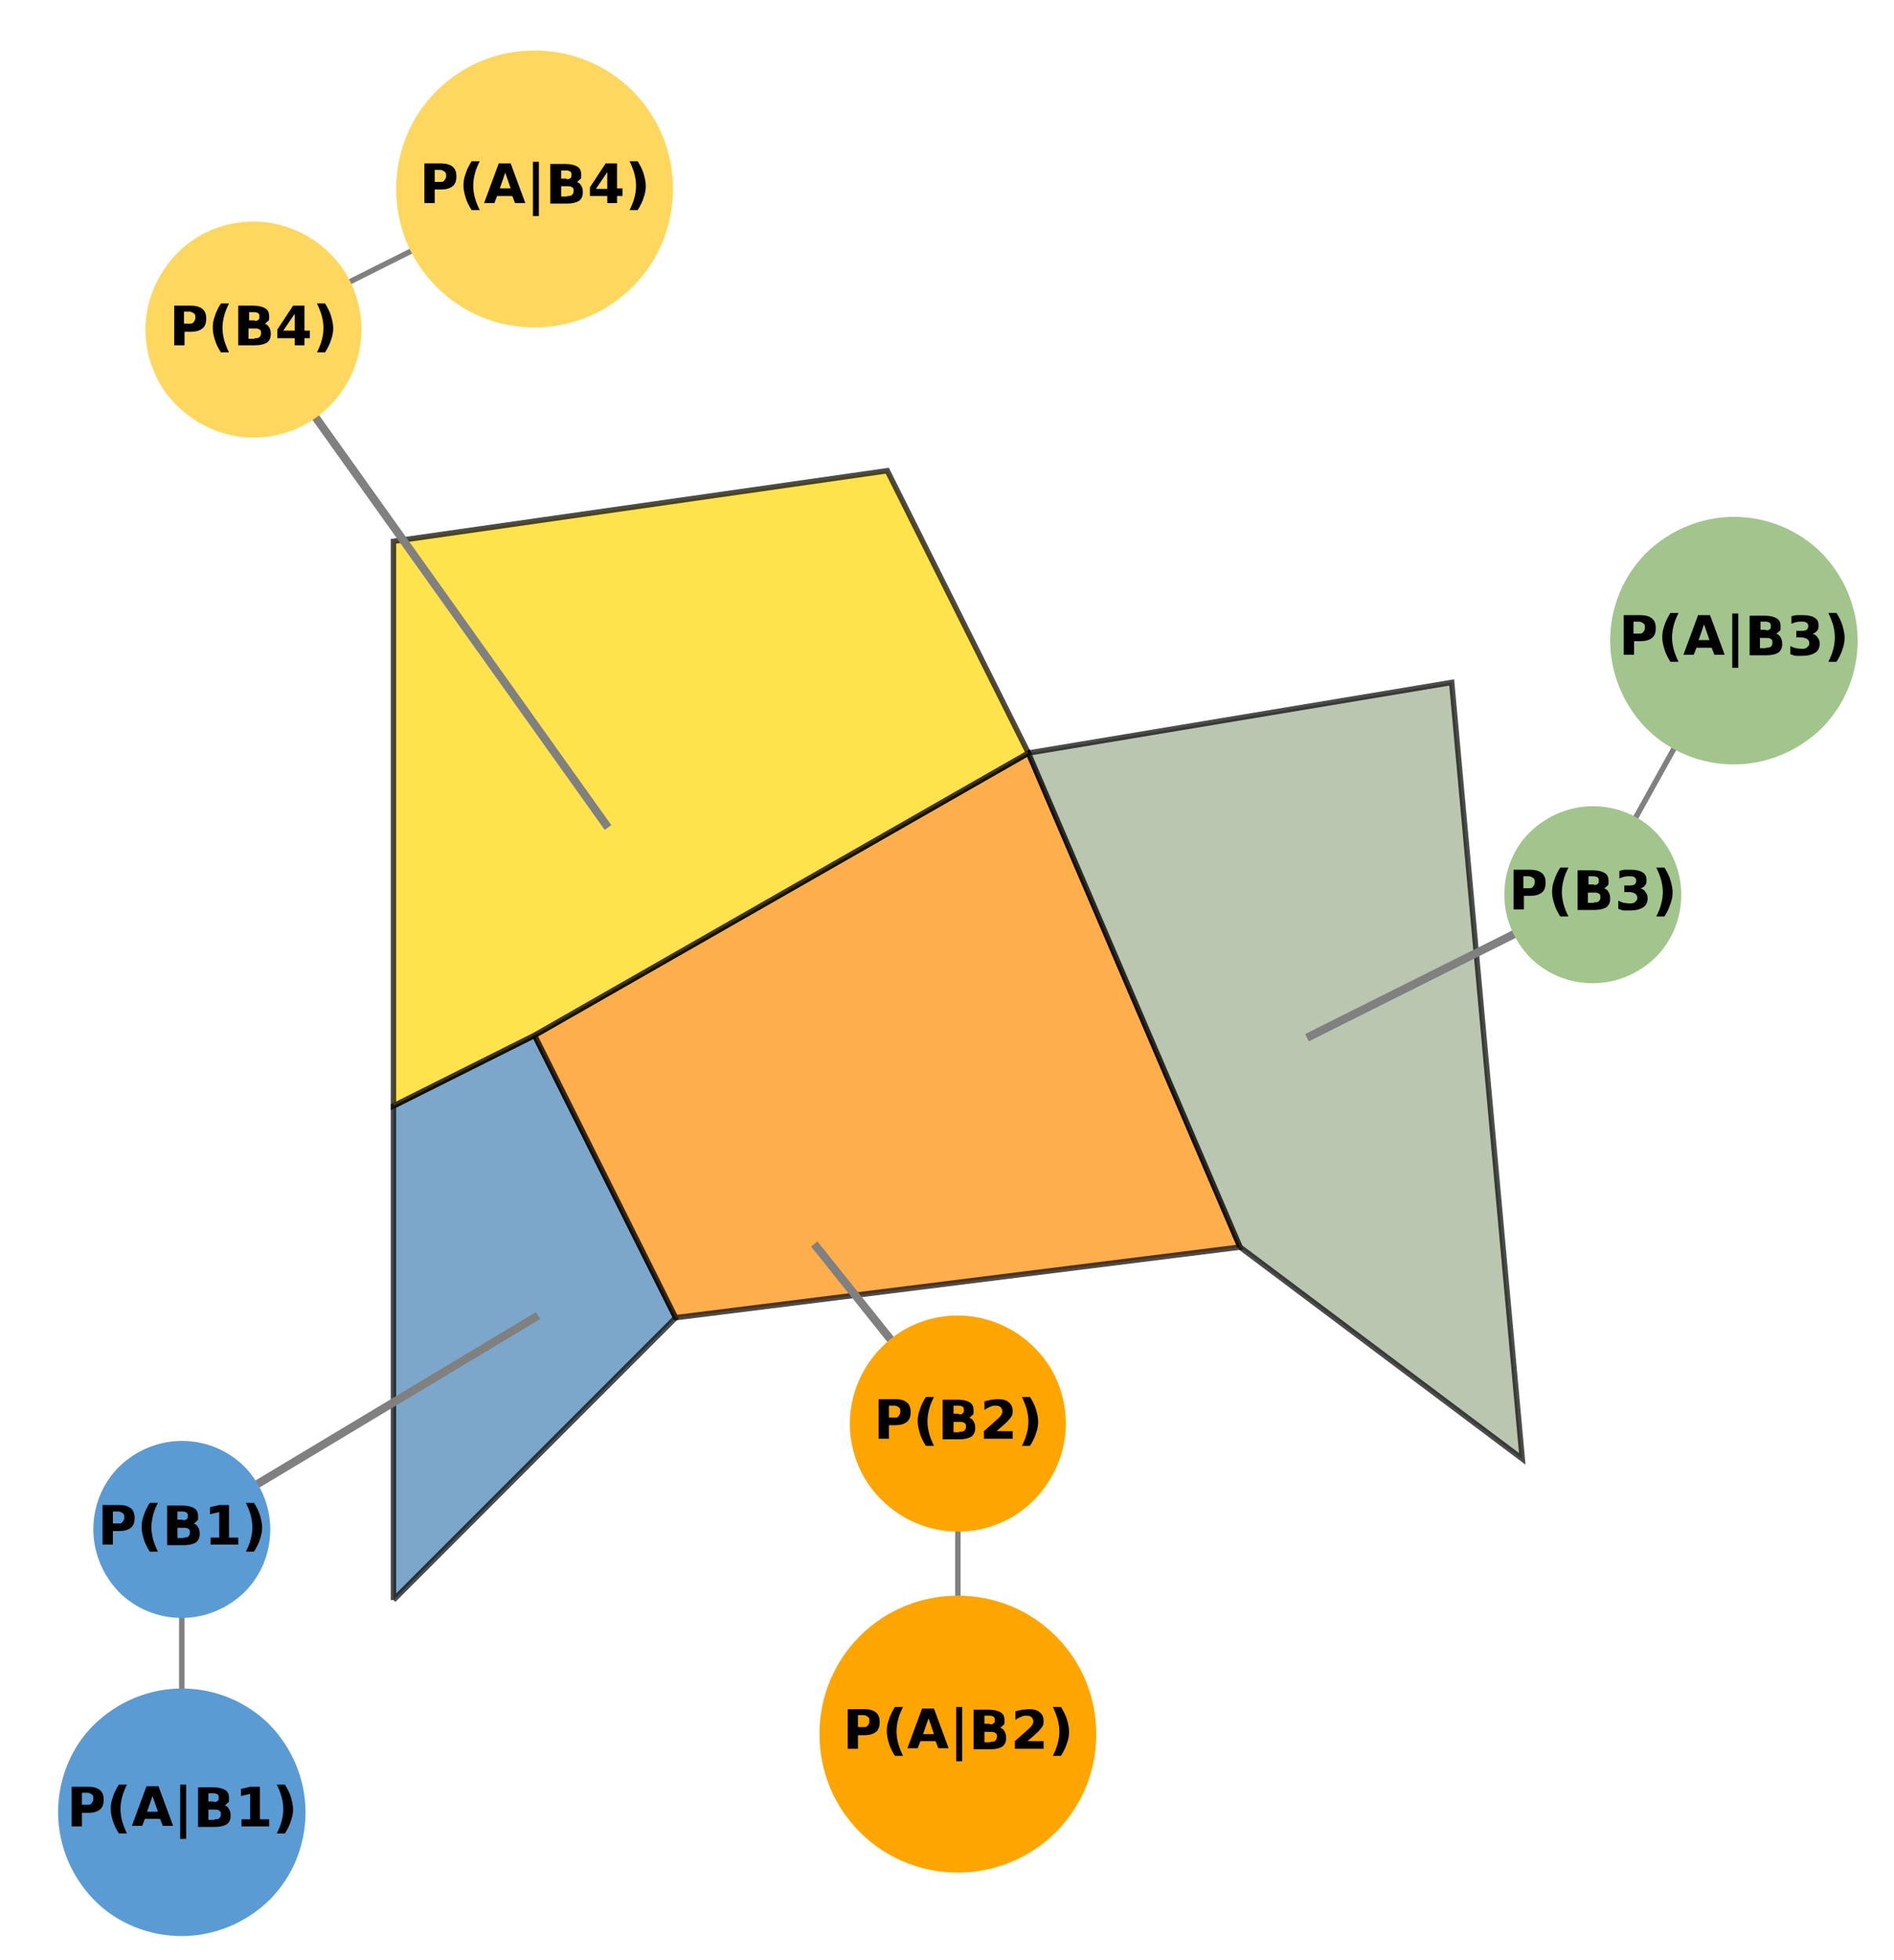<?xml version="1.0" encoding="UTF-8"?>
<svg xmlns="http://www.w3.org/2000/svg" version="1.1" xmlns:xlink="http://www.w3.org/1999/xlink" viewBox="0 0 349 361">
  <defs>
    <style>
      .cls-1 {
        fill: #a2c48d;
        stroke: #a2c48d;
      }

      .cls-1, .cls-2, .cls-3, .cls-4, .cls-5, .cls-6 {
        stroke-linejoin: round;
      }

      .cls-7 {
        clip-path: url(#clippath-6);
      }

      .cls-8 {
        clip-path: url(#clippath-7);
      }

      .cls-9 {
        clip-path: url(#clippath-17);
      }

      .cls-10 {
        clip-path: url(#clippath-15);
      }

      .cls-11 {
        clip-path: url(#clippath-18);
      }

      .cls-12 {
        clip-path: url(#clippath-4);
      }

      .cls-13 {
        clip-path: url(#clippath-9);
      }

      .cls-14 {
        clip-path: url(#clippath-10);
      }

      .cls-2 {
        fill: #ffd75f;
        stroke: #ffd75f;
      }

      .cls-15 {
        clip-path: url(#clippath-11);
      }

      .cls-16 {
        fill: #4682b4;
      }

      .cls-16, .cls-17, .cls-18, .cls-19 {
        isolation: isolate;
        opacity: .7;
        stroke: #000;
      }

      .cls-20, .cls-4, .cls-6 {
        fill: none;
      }

      .cls-3 {
        fill: orange;
        stroke: orange;
      }

      .cls-21 {
        clip-path: url(#clippath-1);
      }

      .cls-4 {
        stroke-linecap: square;
        stroke-width: 1.5px;
      }

      .cls-4, .cls-6 {
        stroke: gray;
      }

      .cls-22 {
        clip-path: url(#clippath-5);
      }

      .cls-23 {
        clip-path: url(#clippath-8);
      }

      .cls-17 {
        fill: #ff8c00;
      }

      .cls-24 {
        clip-path: url(#clippath-3);
      }

      .cls-5 {
        fill: #5a9bd4;
        stroke: #5a9bd4;
      }

      .cls-25 {
        clip-path: url(#clippath-12);
      }

      .cls-26 {
        clip-path: url(#clippath-14);
      }

      .cls-27 {
        clip-path: url(#clippath-19);
      }

      .cls-18 {
        fill: gold;
      }

      .cls-28 {
        clip-path: url(#clippath-16);
      }

      .cls-29 {
        clip-path: url(#clippath-2);
      }

      .cls-30 {
        clip-path: url(#clippath-13);
      }

      .cls-31 {
        clip-path: url(#clippath);
      }

      .cls-19 {
        fill: #9faf90;
      }
    </style>
    <clipPath id="clippath">
      <rect class="cls-20" x="-31.5" y="-17.2" width="415.9" height="415.9"/>
    </clipPath>
    <clipPath id="clippath-1">
      <rect class="cls-20" x="-31.5" y="-17.2" width="415.9" height="415.9"/>
    </clipPath>
    <clipPath id="clippath-2">
      <rect class="cls-20" x="-31.5" y="-17.2" width="415.9" height="415.9"/>
    </clipPath>
    <clipPath id="clippath-3">
      <rect class="cls-20" x="-31.5" y="-17.2" width="415.9" height="415.9"/>
    </clipPath>
    <clipPath id="clippath-4">
      <rect class="cls-20" x="-31.5" y="-17.2" width="415.9" height="415.9"/>
    </clipPath>
    <clipPath id="clippath-5">
      <rect class="cls-20" x="-31.5" y="-17.2" width="415.9" height="415.9"/>
    </clipPath>
    <clipPath id="clippath-6">
      <rect class="cls-20" x="-31.5" y="-17.2" width="415.9" height="415.9"/>
    </clipPath>
    <clipPath id="clippath-7">
      <rect class="cls-20" x="-31.5" y="-17.2" width="415.9" height="415.9"/>
    </clipPath>
    <clipPath id="clippath-8">
      <rect class="cls-20" x="-31.5" y="-17.2" width="415.9" height="415.9"/>
    </clipPath>
    <clipPath id="clippath-9">
      <rect class="cls-20" x="-31.5" y="-17.2" width="415.9" height="415.9"/>
    </clipPath>
    <clipPath id="clippath-10">
      <rect class="cls-20" x="-31.5" y="-17.2" width="415.9" height="415.9"/>
    </clipPath>
    <clipPath id="clippath-11">
      <rect class="cls-20" x="-31.5" y="-17.2" width="415.9" height="415.9"/>
    </clipPath>
    <clipPath id="clippath-12">
      <rect class="cls-20" x="-31.5" y="-17.2" width="415.9" height="415.9"/>
    </clipPath>
    <clipPath id="clippath-13">
      <rect class="cls-20" x="-31.5" y="-17.2" width="415.9" height="415.9"/>
    </clipPath>
    <clipPath id="clippath-14">
      <rect class="cls-20" x="-31.5" y="-17.2" width="415.9" height="415.9"/>
    </clipPath>
    <clipPath id="clippath-15">
      <rect class="cls-20" x="-31.5" y="-17.2" width="415.9" height="415.9"/>
    </clipPath>
    <clipPath id="clippath-16">
      <rect class="cls-20" x="-31.5" y="-17.2" width="415.9" height="415.9"/>
    </clipPath>
    <clipPath id="clippath-17">
      <rect class="cls-20" x="-31.5" y="-17.2" width="415.9" height="415.9"/>
    </clipPath>
    <clipPath id="clippath-18">
      <rect class="cls-20" x="-31.5" y="-17.2" width="415.9" height="415.9"/>
    </clipPath>
    <clipPath id="clippath-19">
      <rect class="cls-20" x="-31.5" y="-17.2" width="415.9" height="415.9"/>
    </clipPath>
  </defs>
  <!-- Generator: Adobe Illustrator 28.6.0, SVG Export Plug-In . SVG Version: 1.2.0 Build 709)  -->
  <g>
    <g id="Layer_1">
      <g id="figure_1">
        <g id="axes_1">
          <g id="patch_2">
            <g class="cls-31">
              <path class="cls-16" d="M72.5,294.7l52-52-26-52-26,13v91Z"/>
            </g>
          </g>
          <g id="patch_3">
            <g class="cls-21">
              <path class="cls-17" d="M124.5,242.7l104-13-39-91-91,52,26,52Z"/>
            </g>
          </g>
          <g id="patch_4">
            <g class="cls-29">
              <path class="cls-19" d="M228.5,229.7l52,39-13-143-78,13,39,91Z"/>
            </g>
          </g>
          <g id="patch_5">
            <g class="cls-24">
              <path class="cls-18" d="M72.5,203.7l26-13,91-52-26-52-91,13v104Z"/>
            </g>
          </g>
          <g id="LineCollection_1">
            <g class="cls-12">
              <path class="cls-6" d="M33.5,281.7v52"/>
            </g>
            <g class="cls-22">
              <path class="cls-6" d="M176.5,262.2v57.2"/>
            </g>
            <g class="cls-7">
              <path class="cls-6" d="M293.5,164.8l26-46.8"/>
            </g>
            <g class="cls-8">
              <path class="cls-6" d="M46.7,60.8l51.9-26"/>
            </g>
          </g>
          <g id="line2d_1">
            <g class="cls-23">
              <path class="cls-4" d="M33.5,281.7l65-39"/>
            </g>
          </g>
          <g id="line2d_2">
            <g class="cls-13">
              <path class="cls-4" d="M176.5,262.2l-26-32.5"/>
            </g>
          </g>
          <g id="line2d_3">
            <g class="cls-14">
              <path class="cls-4" d="M293.5,164.8l-52,26"/>
            </g>
          </g>
          <g id="line2d_4">
            <g class="cls-15">
              <path class="cls-4" d="M46.7,60.8l64.9,91"/>
            </g>
          </g>
          <g id="PathCollection_1">
            <path class="cls-5" d="M33.5,297.5c4.2,0,8.2-1.7,11.2-4.6,3-3,4.6-7,4.6-11.2s-1.7-8.2-4.6-11.2c-3-3-7-4.6-11.2-4.6s-8.2,1.7-11.2,4.6c-3,3-4.6,7-4.6,11.2s1.7,8.2,4.6,11.2c3,3,7,4.6,11.2,4.6Z"/>
            <path class="cls-5" d="M33.5,356.1c5.9,0,11.6-2.4,15.8-6.5,4.2-4.2,6.5-9.9,6.5-15.8s-2.4-11.6-6.5-15.8c-4.2-4.2-9.9-6.5-15.8-6.5s-11.6,2.4-15.8,6.5-6.5,9.9-6.5,15.8,2.4,11.6,6.5,15.8,9.9,6.5,15.8,6.5Z"/>
            <path class="cls-3" d="M176.5,281.6c5.1,0,10.1-2,13.7-5.7s5.7-8.6,5.7-13.7-2-10.1-5.7-13.7c-3.6-3.6-8.6-5.7-13.7-5.7s-10.1,2-13.7,5.7c-3.6,3.6-5.7,8.6-5.7,13.7s2,10.1,5.7,13.7c3.6,3.6,8.6,5.7,13.7,5.7Z"/>
            <path class="cls-3" d="M176.5,344.4c6.6,0,13-2.6,17.7-7.3s7.3-11,7.3-17.7-2.6-13-7.3-17.7-11-7.3-17.7-7.3-13,2.6-17.7,7.3-7.3,11-7.3,17.7,2.6,13,7.3,17.7,11,7.3,17.7,7.3Z"/>
            <path class="cls-1" d="M293.5,180.6c4.2,0,8.2-1.7,11.2-4.6,3-3,4.6-7,4.6-11.2s-1.7-8.2-4.6-11.2-7-4.6-11.2-4.6-8.2,1.7-11.2,4.6-4.6,7-4.6,11.2,1.7,8.2,4.6,11.2c3,3,7,4.6,11.2,4.6Z"/>
            <path class="cls-1" d="M319.5,140.3c5.9,0,11.6-2.4,15.8-6.5,4.2-4.2,6.5-9.9,6.5-15.8s-2.4-11.6-6.5-15.8c-4.2-4.2-9.9-6.5-15.8-6.5s-11.6,2.4-15.8,6.5c-4.2,4.2-6.5,9.9-6.5,15.8s2.4,11.6,6.5,15.8c4.2,4.2,9.9,6.5,15.8,6.5Z"/>
            <path class="cls-2" d="M46.7,80.1c5.1,0,10.1-2,13.7-5.7,3.6-3.6,5.7-8.6,5.7-13.7s-2-10.1-5.7-13.7c-3.6-3.6-8.6-5.7-13.7-5.7s-10.1,2-13.7,5.7-5.7,8.6-5.7,13.7,2,10.1,5.7,13.7,8.6,5.7,13.7,5.7Z"/>
            <path class="cls-2" d="M98.5,59.8c6.6,0,13-2.6,17.7-7.3,4.7-4.7,7.3-11,7.3-17.7s-2.6-13-7.3-17.7c-4.7-4.7-11-7.3-17.7-7.3s-13,2.6-17.7,7.3c-4.7,4.7-7.3,11-7.3,17.7s2.6,13,7.3,17.7,11,7.3,17.7,7.3Z"/>
          </g>
          <g id="text_1">
            <g class="cls-25">
              <g>
                <path id="DejaVuSans-Bold-50" d="M18.9,277.2h3.1c.9,0,1.6.2,2.1.6.5.4.7,1,.7,1.8s-.2,1.4-.7,1.8c-.5.4-1.2.6-2.1.6h-1.2v2.5h-1.9v-7.3ZM20.8,278.6v2h1c.4,0,.6,0,.8-.3s.3-.4.3-.8,0-.6-.3-.8-.5-.3-.8-.3h-1Z"/>
                <path id="DejaVuSans-Bold-28" d="M29.1,285.8h-1.5c-.5-.8-.9-1.6-1.1-2.3-.2-.7-.4-1.4-.4-2.2s.1-1.4.4-2.2c.2-.7.6-1.5,1.1-2.3h1.5c-.4.8-.7,1.5-.9,2.3s-.3,1.5-.3,2.2.1,1.4.3,2.2c.2.7.5,1.5.9,2.3Z"/>
                <path id="DejaVuSans-Bold-42" d="M33.7,280c.3,0,.5,0,.7-.2.2-.1.2-.3.2-.6s0-.4-.2-.6c-.2-.1-.4-.2-.7-.2h-1v1.5h1ZM33.8,283.2c.4,0,.7,0,.9-.2s.3-.4.3-.7,0-.6-.3-.7c-.2-.2-.5-.2-.9-.2h-1.1v1.9h1.1ZM35.6,280.6c.4.1.7.3.9.7.2.3.3.7.3,1.2,0,.7-.2,1.2-.7,1.6-.5.3-1.2.5-2.2.5h-3.1v-7.3h2.8c1,0,1.7.2,2.2.5s.7.8.7,1.5,0,.7-.3.9c-.2.2-.4.4-.7.6Z"/>
                <path id="DejaVuSans-Bold-31" d="M38.7,283.2h1.7v-4.7l-1.7.4v-1.3l1.7-.4h1.8v6h1.7v1.3h-5.1v-1.3Z"/>
                <path id="DejaVuSans-Bold-29" d="M45.3,285.8c.4-.8.7-1.5.9-2.3.2-.7.3-1.5.3-2.2s-.1-1.4-.3-2.2c-.2-.7-.5-1.5-.9-2.3h1.5c.5.8.9,1.6,1.1,2.3.2.7.4,1.5.4,2.2s-.1,1.4-.4,2.2c-.2.7-.6,1.5-1.1,2.3h-1.5Z"/>
              </g>
            </g>
          </g>
          <g id="text_2">
            <g class="cls-30">
              <g>
                <path id="DejaVuSans-Bold-50-2" data-name="DejaVuSans-Bold-50" d="M13.2,329.1h3.1c.9,0,1.6.2,2.1.6.5.4.7,1,.7,1.8s-.2,1.4-.7,1.8c-.5.4-1.2.6-2.1.6h-1.2v2.5h-1.9v-7.3ZM15.1,330.4v2h1c.4,0,.6,0,.8-.3s.3-.4.3-.8,0-.6-.3-.8-.5-.3-.8-.3h-1Z"/>
                <path id="DejaVuSans-Bold-28-2" data-name="DejaVuSans-Bold-28" d="M23.4,337.7h-1.5c-.5-.8-.9-1.6-1.1-2.3-.2-.7-.4-1.4-.4-2.2s.1-1.4.4-2.2c.2-.7.6-1.5,1.1-2.3h1.5c-.4.8-.7,1.5-.9,2.3s-.3,1.5-.3,2.2.1,1.4.3,2.2c.2.7.5,1.5.9,2.3Z"/>
                <path id="DejaVuSans-Bold-41" d="M29.6,335h-2.9l-.5,1.3h-1.9l2.7-7.3h2.2l2.7,7.3h-1.9l-.5-1.3ZM27.1,333.7h2l-1-2.9-1,2.9Z"/>
                <path id="DejaVuSans-Bold-7c" d="M34.3,328.7v10h-1.1v-10h1.1Z"/>
                <path id="DejaVuSans-Bold-42-2" data-name="DejaVuSans-Bold-42" d="M39.4,331.9c.3,0,.5,0,.7-.2.2-.1.2-.3.2-.6s0-.4-.2-.6c-.2-.1-.4-.2-.7-.2h-1v1.5h1ZM39.5,335.1c.4,0,.7,0,.9-.2s.3-.4.3-.7,0-.6-.3-.7c-.2-.2-.5-.2-.9-.2h-1.1v1.9h1.1ZM41.3,332.5c.4.1.7.3.9.7.2.3.3.7.3,1.2,0,.7-.2,1.2-.7,1.6-.5.3-1.2.5-2.2.5h-3.1v-7.3h2.8c1,0,1.7.2,2.2.5s.7.8.7,1.5,0,.7-.3.9c-.2.2-.4.4-.7.6Z"/>
                <path id="DejaVuSans-Bold-31-2" data-name="DejaVuSans-Bold-31" d="M44.4,335.1h1.7v-4.7l-1.7.4v-1.3l1.7-.4h1.8v6h1.7v1.3h-5.1v-1.3Z"/>
                <path id="DejaVuSans-Bold-29-2" data-name="DejaVuSans-Bold-29" d="M51,337.7c.4-.8.7-1.5.9-2.3.2-.7.3-1.5.3-2.2s-.1-1.4-.3-2.2c-.2-.7-.5-1.5-.9-2.3h1.5c.5.8.9,1.6,1.1,2.3.2.7.4,1.5.4,2.2s-.1,1.4-.4,2.2c-.2.7-.6,1.5-1.1,2.3h-1.5Z"/>
              </g>
            </g>
          </g>
          <g id="text_3">
            <g class="cls-26">
              <g>
                <path id="DejaVuSans-Bold-50-3" data-name="DejaVuSans-Bold-50" d="M161.9,257.7h3.1c.9,0,1.6.2,2.1.6.5.4.7,1,.7,1.8s-.2,1.4-.7,1.8c-.5.4-1.2.6-2.1.6h-1.2v2.5h-1.9v-7.3ZM163.8,259.1v2h1c.4,0,.6,0,.8-.3s.3-.4.3-.8,0-.6-.3-.8-.5-.3-.8-.3h-1Z"/>
                <path id="DejaVuSans-Bold-28-3" data-name="DejaVuSans-Bold-28" d="M172.1,266.3h-1.5c-.5-.8-.9-1.6-1.1-2.3-.2-.7-.4-1.4-.4-2.2s.1-1.4.4-2.2c.2-.7.6-1.5,1.1-2.3h1.5c-.4.8-.7,1.5-.9,2.3s-.3,1.5-.3,2.2.1,1.4.3,2.2c.2.7.5,1.5.9,2.3Z"/>
                <path id="DejaVuSans-Bold-42-3" data-name="DejaVuSans-Bold-42" d="M176.7,260.5c.3,0,.5,0,.7-.2.2-.1.2-.3.2-.6s0-.4-.2-.6c-.2-.1-.4-.2-.7-.2h-1v1.5h1ZM176.8,263.7c.4,0,.7,0,.9-.2s.3-.4.3-.7,0-.6-.3-.7c-.2-.2-.5-.2-.9-.2h-1.1v1.9h1.1ZM178.5,261.1c.4.1.7.3.9.7.2.3.3.7.3,1.2,0,.7-.2,1.2-.7,1.6-.5.3-1.2.5-2.2.5h-3.1v-7.3h2.8c1,0,1.7.2,2.2.5s.7.8.7,1.5,0,.7-.3.9c-.2.2-.4.4-.7.6Z"/>
                <path id="DejaVuSans-Bold-32" d="M183.4,263.6h3.2v1.4h-5.3v-1.4l2.7-2.4c.2-.2.4-.4.5-.6s.2-.4.2-.6c0-.3-.1-.6-.3-.8s-.5-.3-.9-.3-.6,0-1,.2c-.3.1-.7.3-1.1.6v-1.6c.4-.1.8-.2,1.3-.3.4,0,.8-.1,1.2-.1.9,0,1.6.2,2,.6.5.4.7.9.7,1.6s-.1.8-.3,1.1c-.2.3-.6.8-1.3,1.4l-1.6,1.4Z"/>
                <path id="DejaVuSans-Bold-29-3" data-name="DejaVuSans-Bold-29" d="M188.3,266.3c.4-.8.7-1.5.9-2.3.2-.7.3-1.5.3-2.2s-.1-1.4-.3-2.2c-.2-.7-.5-1.5-.9-2.3h1.5c.5.8.9,1.6,1.1,2.3.2.7.4,1.5.4,2.2s-.1,1.4-.4,2.2c-.2.7-.6,1.5-1.1,2.3h-1.5Z"/>
              </g>
            </g>
          </g>
          <g id="text_4">
            <g class="cls-10">
              <g>
                <path id="DejaVuSans-Bold-50-4" data-name="DejaVuSans-Bold-50" d="M156.2,314.8h3.1c.9,0,1.6.2,2.1.6.5.4.7,1,.7,1.8s-.2,1.4-.7,1.8c-.5.4-1.2.6-2.1.6h-1.2v2.5h-1.9v-7.3ZM158.1,316.1v2h1c.4,0,.6,0,.8-.3s.3-.4.3-.8,0-.6-.3-.8-.5-.3-.8-.3h-1Z"/>
                <path id="DejaVuSans-Bold-28-4" data-name="DejaVuSans-Bold-28" d="M166.4,323.4h-1.5c-.5-.8-.9-1.6-1.1-2.3-.2-.7-.4-1.4-.4-2.2s.1-1.4.4-2.2c.2-.7.6-1.5,1.1-2.3h1.5c-.4.8-.7,1.5-.9,2.3s-.3,1.5-.3,2.2.1,1.4.3,2.2c.2.7.5,1.5.9,2.3Z"/>
                <path id="DejaVuSans-Bold-41-2" data-name="DejaVuSans-Bold-41" d="M172.5,320.7h-2.9l-.5,1.3h-1.9l2.7-7.3h2.2l2.7,7.3h-1.9l-.5-1.3ZM170.1,319.4h2l-1-2.9-1,2.9Z"/>
                <path id="DejaVuSans-Bold-7c-2" data-name="DejaVuSans-Bold-7c" d="M177.3,314.4v10h-1.1v-10h1.1Z"/>
                <path id="DejaVuSans-Bold-42-4" data-name="DejaVuSans-Bold-42" d="M182.4,317.6c.3,0,.5,0,.7-.2.2-.1.2-.3.2-.6s0-.4-.2-.6c-.2-.1-.4-.2-.7-.2h-1v1.5h1ZM182.5,320.8c.4,0,.7,0,.9-.2s.3-.4.3-.7,0-.6-.3-.7c-.2-.2-.5-.2-.9-.2h-1.1v1.9h1.1ZM184.2,318.2c.4.1.7.3.9.7.2.3.3.7.3,1.2,0,.7-.2,1.2-.7,1.6-.5.3-1.2.5-2.2.5h-3.1v-7.3h2.8c1,0,1.7.2,2.2.5s.7.8.7,1.5,0,.7-.3.9c-.2.2-.4.4-.7.6Z"/>
                <path id="DejaVuSans-Bold-32-2" data-name="DejaVuSans-Bold-32" d="M189.1,320.7h3.2v1.4h-5.3v-1.4l2.7-2.4c.2-.2.4-.4.5-.6s.2-.4.2-.6c0-.3-.1-.6-.3-.8s-.5-.3-.9-.3-.6,0-1,.2c-.3.1-.7.3-1.1.6v-1.6c.4-.1.8-.2,1.3-.3.4,0,.8-.1,1.2-.1.9,0,1.6.2,2,.6.5.4.7.9.7,1.6s-.1.8-.3,1.1c-.2.3-.6.8-1.3,1.4l-1.6,1.4Z"/>
                <path id="DejaVuSans-Bold-29-4" data-name="DejaVuSans-Bold-29" d="M194,323.4c.4-.8.7-1.5.9-2.3.2-.7.3-1.5.3-2.2s-.1-1.4-.3-2.2c-.2-.7-.5-1.5-.9-2.3h1.5c.5.8.9,1.6,1.1,2.3.2.7.4,1.5.4,2.2s-.1,1.4-.4,2.2c-.2.7-.6,1.5-1.1,2.3h-1.5Z"/>
              </g>
            </g>
          </g>
          <g id="text_5">
            <g class="cls-28">
              <g>
                <path id="DejaVuSans-Bold-50-5" data-name="DejaVuSans-Bold-50" d="M278.9,160.2h3.1c.9,0,1.6.2,2.1.6.5.4.7,1,.7,1.8s-.2,1.4-.7,1.8c-.5.4-1.2.6-2.1.6h-1.2v2.5h-1.9v-7.3ZM280.7,161.6v2h1c.4,0,.6,0,.8-.3s.3-.4.3-.8,0-.6-.3-.8-.5-.3-.8-.3h-1Z"/>
                <path id="DejaVuSans-Bold-28-5" data-name="DejaVuSans-Bold-28" d="M289,168.8h-1.5c-.5-.8-.9-1.6-1.1-2.3-.2-.7-.4-1.4-.4-2.2s.1-1.4.4-2.2c.2-.7.6-1.5,1.1-2.3h1.5c-.4.8-.7,1.5-.9,2.3s-.3,1.5-.3,2.2.1,1.4.3,2.2c.2.7.5,1.5.9,2.3Z"/>
                <path id="DejaVuSans-Bold-42-5" data-name="DejaVuSans-Bold-42" d="M293.7,163c.3,0,.5,0,.7-.2.2-.1.2-.3.2-.6s0-.4-.2-.6c-.2-.1-.4-.2-.7-.2h-1v1.5h1ZM293.7,166.2c.4,0,.7,0,.9-.2s.3-.4.3-.7,0-.6-.3-.7c-.2-.2-.5-.2-.9-.2h-1.1v1.9h1.1ZM295.5,163.6c.4.1.7.3.9.7.2.3.3.7.3,1.2,0,.7-.2,1.2-.7,1.6-.5.3-1.2.5-2.2.5h-3.1v-7.3h2.8c1,0,1.7.2,2.2.5s.7.8.7,1.5,0,.7-.3.9c-.2.2-.4.4-.7.6Z"/>
                <path id="DejaVuSans-Bold-33" d="M302.1,163.6c.5.1.9.3,1.1.7.3.3.4.7.4,1.2,0,.7-.3,1.3-.8,1.6-.6.4-1.4.6-2.4.6s-.8,0-1.1,0c-.4,0-.7-.2-1.1-.3v-1.5c.4.2.7.3,1,.4.3,0,.7.1,1,.1.5,0,.9,0,1.1-.3.3-.2.4-.4.4-.7s-.1-.6-.4-.8-.7-.3-1.2-.3h-.8v-1.2h.8c.5,0,.8,0,1.1-.2.2-.1.3-.4.3-.7s-.1-.5-.3-.6c-.2-.2-.5-.2-1-.2s-.6,0-.9.1c-.3,0-.6.2-.9.3v-1.4c.4-.1.7-.2,1.1-.2s.7,0,1.1,0c.9,0,1.7.2,2.1.5.5.3.7.8.7,1.4s-.1.8-.3,1c-.2.3-.6.5-1,.6Z"/>
                <path id="DejaVuSans-Bold-29-5" data-name="DejaVuSans-Bold-29" d="M305.2,168.8c.4-.8.7-1.5.9-2.3.2-.7.3-1.5.3-2.2s-.1-1.4-.3-2.2c-.2-.7-.5-1.5-.9-2.3h1.5c.5.8.9,1.6,1.1,2.3.2.7.4,1.5.4,2.2s-.1,1.4-.4,2.2c-.2.7-.6,1.5-1.1,2.3h-1.5Z"/>
              </g>
            </g>
          </g>
          <g id="text_6">
            <g class="cls-9">
              <g>
                <path id="DejaVuSans-Bold-50-6" data-name="DejaVuSans-Bold-50" d="M299.2,113.3h3.1c.9,0,1.6.2,2.1.6.5.4.7,1,.7,1.8s-.2,1.4-.7,1.8c-.5.4-1.2.6-2.1.6h-1.2v2.5h-1.9v-7.3ZM301,114.7v2h1c.4,0,.6,0,.8-.3s.3-.4.3-.8,0-.6-.3-.8-.5-.3-.8-.3h-1Z"/>
                <path id="DejaVuSans-Bold-28-6" data-name="DejaVuSans-Bold-28" d="M309.3,121.9h-1.5c-.5-.8-.9-1.6-1.1-2.3-.2-.7-.4-1.4-.4-2.2s.1-1.4.4-2.2c.2-.7.6-1.5,1.1-2.3h1.5c-.4.8-.7,1.5-.9,2.3s-.3,1.5-.3,2.2.1,1.4.3,2.2c.2.7.5,1.5.9,2.3Z"/>
                <path id="DejaVuSans-Bold-41-3" data-name="DejaVuSans-Bold-41" d="M315.5,119.3h-2.9l-.5,1.3h-1.9l2.7-7.3h2.2l2.7,7.3h-1.9l-.5-1.3ZM313,117.9h2l-1-2.9-1,2.9Z"/>
                <path id="DejaVuSans-Bold-7c-3" data-name="DejaVuSans-Bold-7c" d="M320.3,113v10h-1.1v-10h1.1Z"/>
                <path id="DejaVuSans-Bold-42-6" data-name="DejaVuSans-Bold-42" d="M325.4,116.1c.3,0,.5,0,.7-.2.2-.1.2-.3.2-.6s0-.4-.2-.6c-.2-.1-.4-.2-.7-.2h-1v1.5h1ZM325.4,119.3c.4,0,.7,0,.9-.2s.3-.4.3-.7,0-.6-.3-.7c-.2-.2-.5-.2-.9-.2h-1.1v1.9h1.1ZM327.2,116.7c.4.1.7.3.9.7.2.3.3.7.3,1.2,0,.7-.2,1.2-.7,1.6-.5.3-1.2.5-2.2.5h-3.1v-7.3h2.8c1,0,1.7.2,2.2.5s.7.8.7,1.5,0,.7-.3.9c-.2.2-.4.4-.7.6Z"/>
                <path id="DejaVuSans-Bold-33-2" data-name="DejaVuSans-Bold-33" d="M333.8,116.7c.5.1.9.3,1.1.7.3.3.4.7.4,1.2,0,.7-.3,1.3-.8,1.6-.6.4-1.4.6-2.4.6s-.8,0-1.1,0c-.4,0-.7-.2-1.1-.3v-1.5c.4.2.7.3,1,.4.3,0,.7.1,1,.1.5,0,.9,0,1.1-.3.3-.2.4-.4.4-.7s-.1-.6-.4-.8-.7-.3-1.2-.3h-.8v-1.2h.8c.5,0,.8,0,1.1-.2.2-.1.3-.4.3-.7s-.1-.5-.3-.6c-.2-.2-.5-.2-1-.2s-.6,0-.9.1c-.3,0-.6.2-.9.3v-1.4c.4-.1.7-.2,1.1-.2s.7,0,1.1,0c.9,0,1.7.2,2.1.5.5.3.7.8.7,1.4s-.1.8-.3,1c-.2.3-.6.5-1,.6Z"/>
                <path id="DejaVuSans-Bold-29-6" data-name="DejaVuSans-Bold-29" d="M336.9,121.9c.4-.8.7-1.5.9-2.3.2-.7.3-1.5.3-2.2s-.1-1.4-.3-2.2c-.2-.7-.5-1.5-.9-2.3h1.5c.5.8.9,1.6,1.1,2.3.2.7.4,1.5.4,2.2s-.1,1.4-.4,2.2c-.2.7-.6,1.5-1.1,2.3h-1.5Z"/>
              </g>
            </g>
          </g>
          <g id="text_7">
            <g class="cls-11">
              <g>
                <path id="DejaVuSans-Bold-50-7" data-name="DejaVuSans-Bold-50" d="M32.1,56.3h3.1c.9,0,1.6.2,2.1.6.5.4.7,1,.7,1.8s-.2,1.4-.7,1.8c-.5.4-1.2.6-2.1.6h-1.2v2.5h-1.9v-7.3ZM33.9,57.6v2h1c.4,0,.6,0,.8-.3s.3-.4.3-.8,0-.6-.3-.8-.5-.3-.8-.3h-1Z"/>
                <path id="DejaVuSans-Bold-28-7" data-name="DejaVuSans-Bold-28" d="M42.2,64.9h-1.5c-.5-.8-.9-1.6-1.1-2.3-.2-.7-.4-1.4-.4-2.2s.1-1.4.4-2.2c.2-.7.6-1.5,1.1-2.3h1.5c-.4.8-.7,1.5-.9,2.3s-.3,1.5-.3,2.2.1,1.4.3,2.2c.2.7.5,1.5.9,2.3Z"/>
                <path id="DejaVuSans-Bold-42-7" data-name="DejaVuSans-Bold-42" d="M46.9,59.1c.3,0,.5,0,.7-.2.2-.1.2-.3.2-.6s0-.4-.2-.6c-.2-.1-.4-.2-.7-.2h-1v1.5h1ZM46.9,62.3c.4,0,.7,0,.9-.2s.3-.4.3-.7,0-.6-.3-.7c-.2-.2-.5-.2-.9-.2h-1.1v1.9h1.1ZM48.7,59.6c.4.1.7.3.9.7.2.3.3.7.3,1.2,0,.7-.2,1.2-.7,1.6-.5.3-1.2.5-2.2.5h-3.1v-7.3h2.8c1,0,1.7.2,2.2.5s.7.8.7,1.5,0,.7-.3.9c-.2.2-.4.4-.7.6Z"/>
                <path id="DejaVuSans-Bold-34" d="M54.3,57.8l-2.1,3.1h2.1v-3.1ZM54,56.3h2.1v4.6h1v1.4h-1v1.3h-1.8v-1.3h-3.2v-1.6l2.9-4.4Z"/>
                <path id="DejaVuSans-Bold-29-7" data-name="DejaVuSans-Bold-29" d="M58.4,64.9c.4-.8.7-1.5.9-2.3.2-.7.3-1.5.3-2.2s-.1-1.4-.3-2.2c-.2-.7-.5-1.5-.9-2.3h1.5c.5.8.9,1.6,1.1,2.3.2.7.4,1.5.4,2.2s-.1,1.4-.4,2.2c-.2.7-.6,1.5-1.1,2.3h-1.5Z"/>
              </g>
            </g>
          </g>
          <g class="cls-27">
            <g>
              <path id="DejaVuSans-Bold-50-8" data-name="DejaVuSans-Bold-50" d="M78.2,30.1h3.1c.9,0,1.6.2,2.1.6.5.4.7,1,.7,1.8s-.2,1.4-.7,1.8c-.5.4-1.2.6-2.1.6h-1.2v2.5h-1.9v-7.3ZM80.1,31.5v2h1c.4,0,.6,0,.8-.3s.3-.4.3-.8,0-.6-.3-.8-.5-.3-.8-.3h-1Z"/>
              <path id="DejaVuSans-Bold-28-8" data-name="DejaVuSans-Bold-28" d="M88.4,38.7h-1.5c-.5-.8-.9-1.6-1.1-2.3-.2-.7-.4-1.4-.4-2.2s.1-1.4.4-2.2c.2-.7.6-1.5,1.1-2.3h1.5c-.4.8-.7,1.5-.9,2.3s-.3,1.5-.3,2.2.1,1.4.3,2.2c.2.7.5,1.5.9,2.3Z"/>
              <path id="DejaVuSans-Bold-41-4" data-name="DejaVuSans-Bold-41" d="M94.5,36.1h-2.9l-.5,1.3h-1.9l2.7-7.3h2.2l2.7,7.3h-1.9l-.5-1.3ZM92.1,34.7h2l-1-2.9-1,2.9Z"/>
              <path id="DejaVuSans-Bold-7c-4" data-name="DejaVuSans-Bold-7c" d="M99.3,29.8v10h-1.1v-10h1.1Z"/>
              <path id="DejaVuSans-Bold-42-8" data-name="DejaVuSans-Bold-42" d="M104.4,33c.3,0,.5,0,.7-.2.2-.1.2-.3.2-.6s0-.4-.2-.6c-.2-.1-.4-.2-.7-.2h-1v1.5h1ZM104.5,36.1c.4,0,.7,0,.9-.2s.3-.4.3-.7,0-.6-.3-.7c-.2-.2-.5-.2-.9-.2h-1.1v1.9h1.1ZM106.2,33.5c.4.1.7.3.9.7.2.3.3.7.3,1.2,0,.7-.2,1.2-.7,1.6-.5.3-1.2.5-2.2.5h-3.1v-7.3h2.8c1,0,1.7.2,2.2.5s.7.8.7,1.5,0,.7-.3.9c-.2.2-.4.4-.7.6Z"/>
              <path id="DejaVuSans-Bold-34-2" data-name="DejaVuSans-Bold-34" d="M111.9,31.7l-2.1,3.1h2.1v-3.1ZM111.6,30.1h2.1v4.6h1v1.4h-1v1.3h-1.8v-1.3h-3.2v-1.6l2.9-4.4Z"/>
              <path id="DejaVuSans-Bold-29-8" data-name="DejaVuSans-Bold-29" d="M116,38.7c.4-.8.7-1.5.9-2.3.2-.7.3-1.5.3-2.2s-.1-1.4-.3-2.2c-.2-.7-.5-1.5-.9-2.3h1.5c.5.8.9,1.6,1.1,2.3.2.7.4,1.5.4,2.2s-.1,1.4-.4,2.2c-.2.7-.6,1.5-1.1,2.3h-1.5Z"/>
            </g>
          </g>
        </g>
      </g>
    </g>
  </g>
</svg>